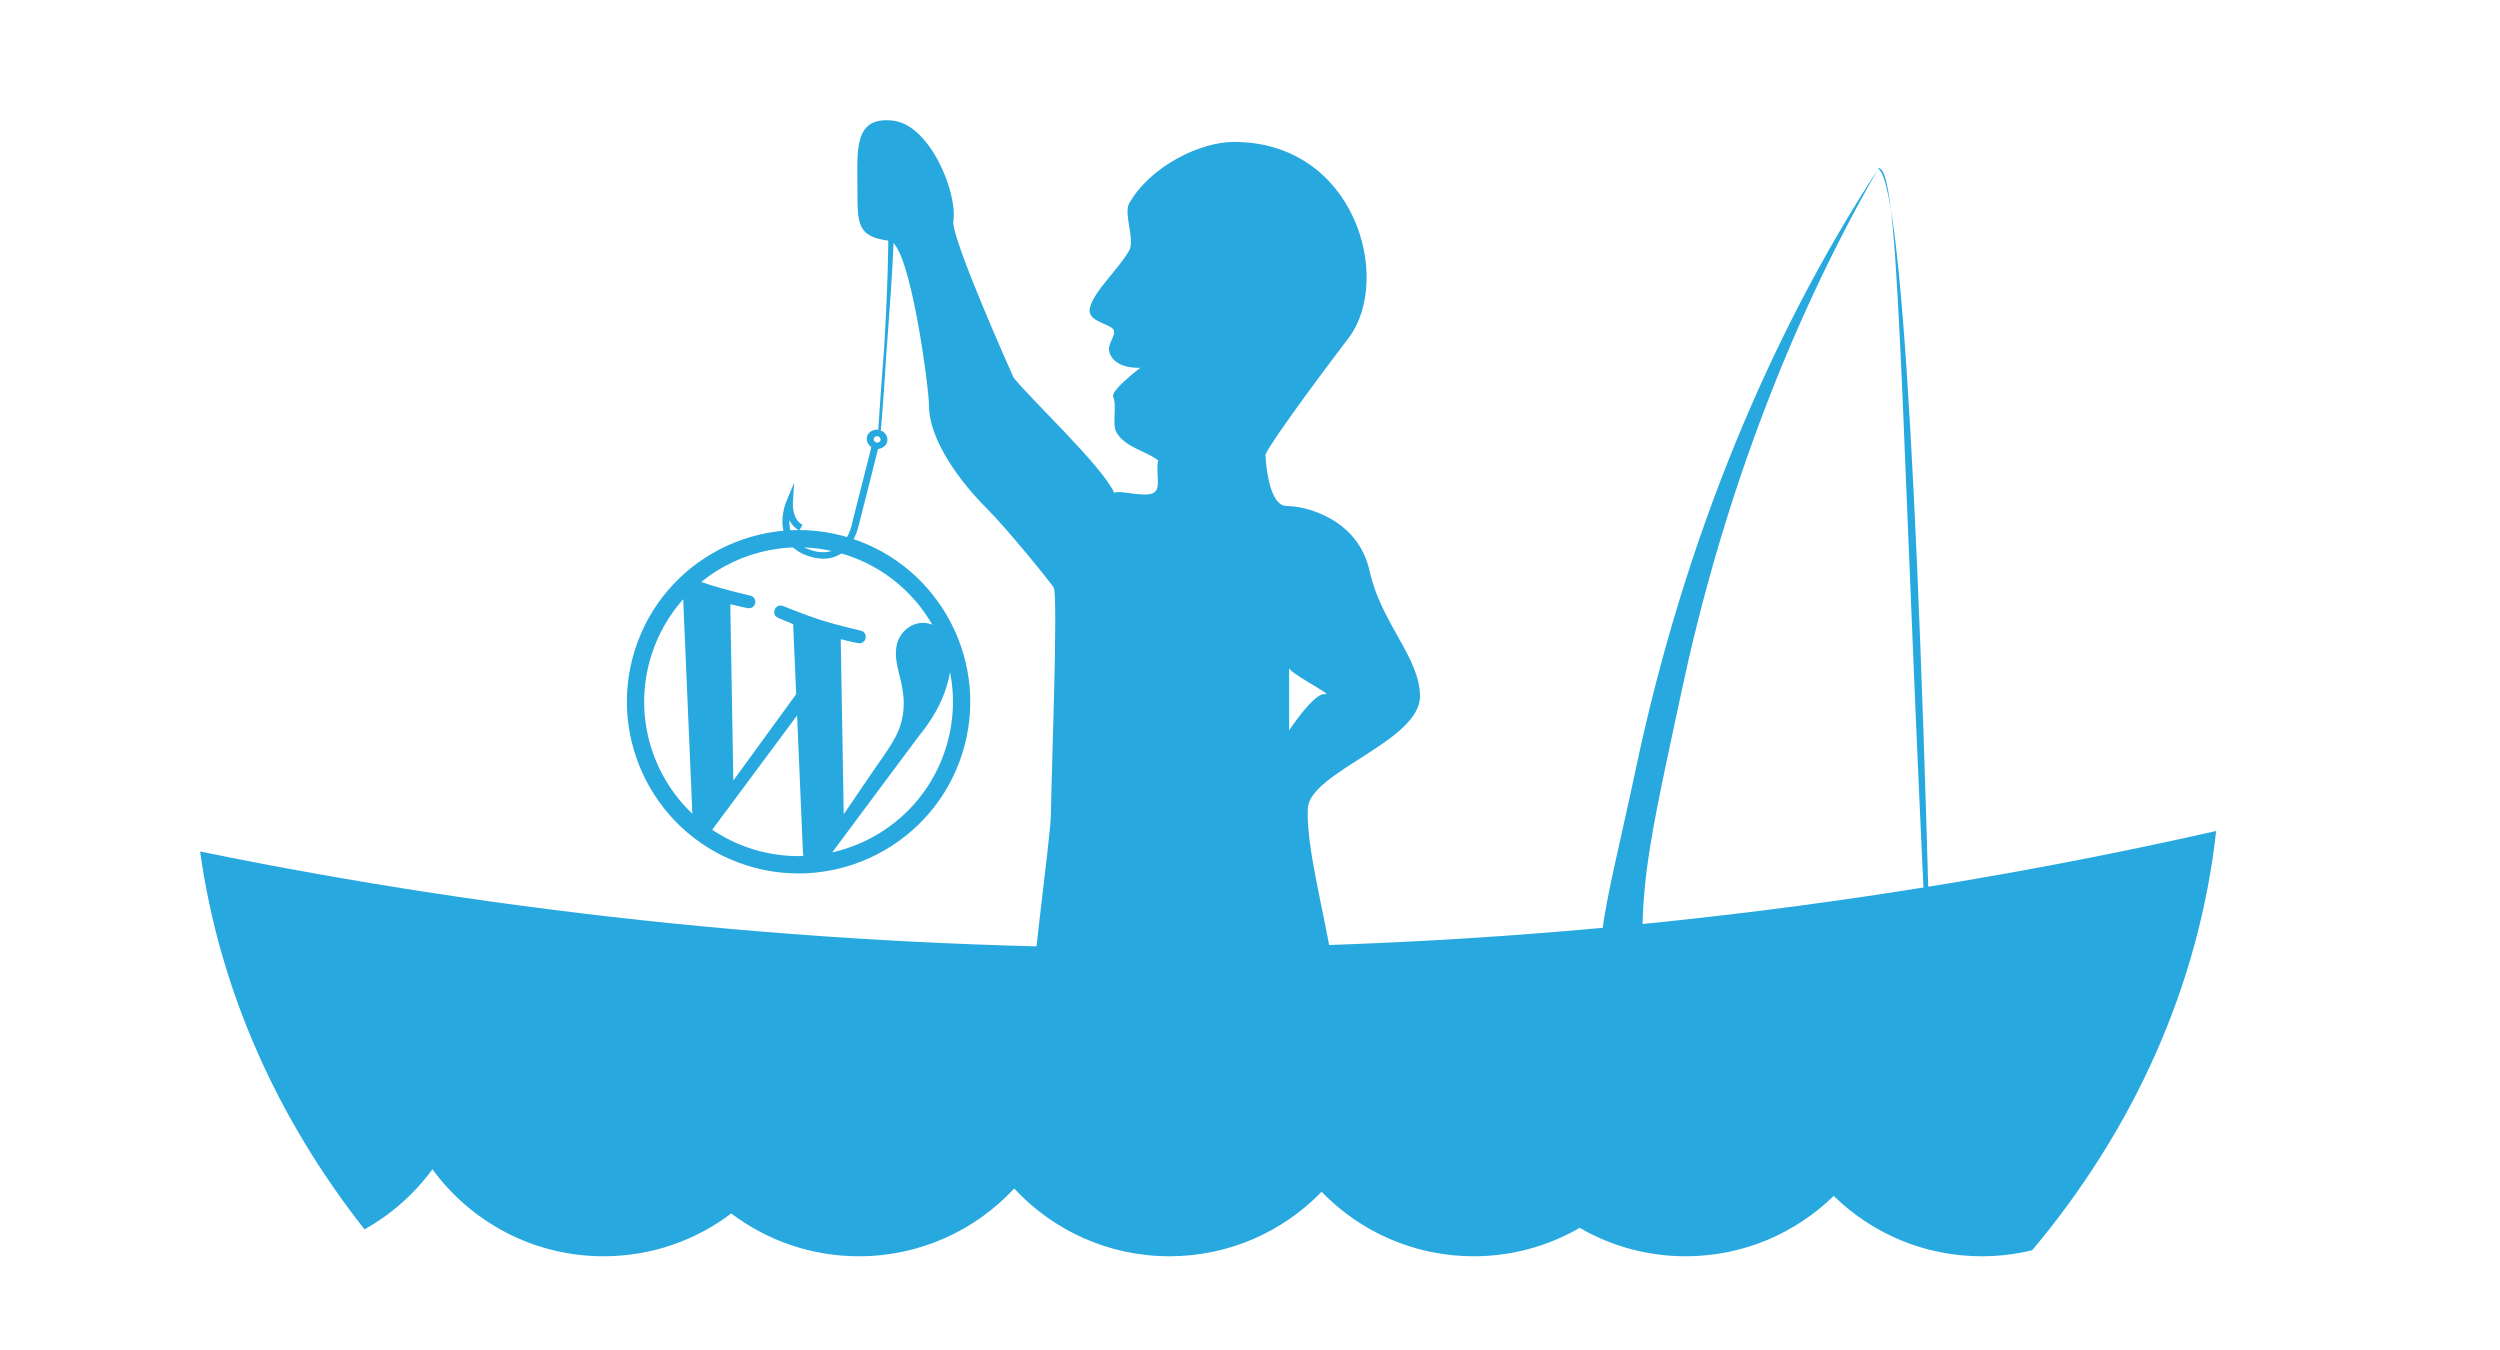 <svg xmlns="http://www.w3.org/2000/svg" viewBox="0 0 960.343 518.4">
  <path fill="#27a9e0" d="M329.96 482.582c23.56 0 44.772-10.022 59.636-26.022 14.864 16 36.076 26.022 59.637 26.022 22.938 0 43.645-9.502 58.44-24.767 14.797 15.265 35.504 24.767 58.442 24.767 14.832 0 28.724-3.986 40.7-10.917 11.976 6.93 25.868 10.917 40.7 10.917 22.138 0 42.2-8.85 56.875-23.19 14.674 14.34 34.737 23.19 56.875 23.19 6.68 0 13.17-.81 19.382-2.33 38.82-46.25 64.044-101.337 70.663-161.043-129.39 29.293-265.318 44.927-405.54 44.927-127.046 0-250.567-12.836-368.895-37.032 7.417 53.278 29.683 102.675 63.153 145.132 10.267-5.748 19.18-13.627 26.09-23.08 14.806 20.257 38.732 33.426 65.745 33.426 18.42 0 35.407-6.126 49.05-16.443 13.638 10.316 30.624 16.442 49.046 16.442z"/>
  <path fill="#27a9e0" d="M326.7 206.705c-34.662-10.994-71.808 8.26-82.802 42.924-10.995 34.663 8.26 71.81 42.925 82.806 34.663 10.994 71.81-8.264 82.806-42.928 10.992-34.664-8.266-71.81-42.93-82.803zm-76.458 44.937c2.6-8.195 6.824-15.416 12.19-21.45l3.532 82.42c-15.95-15.14-22.817-38.6-15.722-60.97zm38.593 74.45c-5.548-1.76-10.645-4.27-15.237-7.367l32.59-43.898 2.275 53.107c.026.316.085.617.158.907-6.53.206-13.204-.66-19.785-2.747zm34.122-80.553c3.46.9 6.64 1.513 6.64 1.513 3.16.606 4.22-3.984 1.116-4.772 0 0-9.383-2.184-15.293-4.06-5.554-1.76-14.658-5.44-14.658-5.44-2.99-1.144-4.825 3.4-1.836 4.545 0 0 2.77 1.273 5.758 2.418l1.153 26.92-24.136 33.172-1.162-67.75c3.462.9 6.64 1.513 6.64 1.513 3.157.605 4.217-3.985 1.115-4.773 0 0-9.38-2.185-15.292-4.06-1.06-.335-2.3-.758-3.615-1.22 14.973-12.138 35.558-16.76 55.304-10.498 14.713 4.667 26.327 14.542 33.46 26.945-.24-.092-.467-.198-.718-.278-5.552-1.76-11.025 1.826-12.673 7.02-1.478 4.66-.04 9.452 1.346 15.02.956 4.445 1.932 10.077-.284 17.065-1.534 4.836-5.175 9.86-10.096 16.907l-11.613 17.047-1.156-67.235zm42.003 12.644c1.858 9.45 1.44 19.484-1.678 29.31-6.614 20.853-23.688 35.473-43.6 39.94l33.095-44.437c5.782-7.04 8.9-13.148 10.72-18.88.66-2.08 1.135-4.056 1.463-5.933z"/>
  <path fill="#27a9e0" d="M340.788 169.792c.518-1.974-.78-4.03-2.914-4.59-2.132-.56-4.31.584-4.827 2.558-.408 1.555.51 3.21 1.67 4.04l-7.363 29.05.01.102c-.013.07-1.26 7.002-6.23 9.906-2.372 1.385-5.262 1.644-8.606.766-3.838-1.007-6.518-2.857-7.975-5.5-1.124-2.037-1.404-4.313-1.32-6.354.758 1.547 1.947 3.023 3.798 3.996l1.235-2.15c-4.016-2.113-3.705-8.193-3.7-8.252l.498-7.932-3.06 7.324c-.138.326-3.3 8.063.2 14.427 1.824 3.32 5.09 5.618 9.706 6.83 4.097 1.076 7.672.718 10.687-1.048 5.752-3.37 7.152-10.74 7.347-11.48l7.35-29.005c1.42-.157 3.086-1.134 3.494-2.688zm-3.524-2.2c.712.186 1.148.872.975 1.53-.174.658-.89 1.04-1.603.855s-1.148-.873-.975-1.53c.173-.66.89-1.043 1.602-.856z"/>
  <path fill="#27a9e0" stroke="#27a9e0" stroke-miterlimit="10" d="M337.874 165.2c3.104-49.206 9.662-103.436.216-105.605-.148-.034-.3-.05-.45-.07 9.083 2.956.234 105.676.234 105.676z"/>
  <path fill="#27a9e0" d="M526.116 219.353c-4.372-19.987-24.43-24.984-31.855-24.984s-8.12-19.364-8.12-19.364c-1.25-.167 13.722-21.316 31.856-45.107 17.166-22.522 2.73-75.437-44.115-75.373-12.795.017-32.034 9.268-40.16 23.666-2.178 3.862 2.384 14.035 0 18.113-4.437 7.595-13.246 15.193-15.036 21.86-1.374 5.117 6.76 6 8.744 8.12 1.984 2.122-2.183 5.48-1.333 8.785 1.787 6.95 11.95 6.207 11.95 6.207s-11.493 8.693-10.428 11.158c1.532 3.543-.558 10.618 1.26 13.69 3.452 5.842 11.226 7.016 16.04 10.754-1.17 4.39 1.427 10.857-1.874 12.49-3.74 1.853-13.428-1.362-14.99 0-4.775-10.545-32.688-36.5-38.725-44.38 0 0-24.113-53.668-23.11-60.088 1.666-10.666-8.828-36.955-23.224-38.565-14.887-1.665-13.708 10.758-13.628 25.575.073 13.5-.62 19.16 12.492 20.612 7.797 1.907 14.99 56.593 14.99 63.118 0 14.143 13.136 30.59 21.86 39.317s24.14 27.98 26.02 30.663c1.88 2.682-1.035 76.953-1.035 86.947 0 8.873-8.576 68.134-8.576 88.324 0 32.426 8.63 5.13 41.055 5.13 7.86 0 15.355-1.556 22.207-4.36 4.47 1.207 37.066 7.45 41.918 7.45 29.666 0 .736-68.935 2.082-98.57.636-13.997 43.192-25.776 43.098-43.16-.08-14.82-14.99-28.044-19.362-48.03zm-17.177 47.314c-4.06-.78-13.742 13.897-13.742 13.897v-24.047c-.312 1.874 17.8 10.93 13.74 10.15zM633.947 410.226c-6.08-65.062-3.56-71.66 11.976-144.55 14.576-68.384 39.35-137.74 75.427-200.58-41.33 63.4-74.05 141.514-92.627 228.672-13.946 65.426-17.126 64.897-13.526 124.375"/>
  <g>
    <path fill="#27a9e0" d="M743.816 438.356c-13.883-254.906-12.97-374.124-22.154-373.713-.117.005-.234.06-.352.1 9.29 3.506 16.73 137.774 21.804 373.614"/>
  </g>
</svg>
